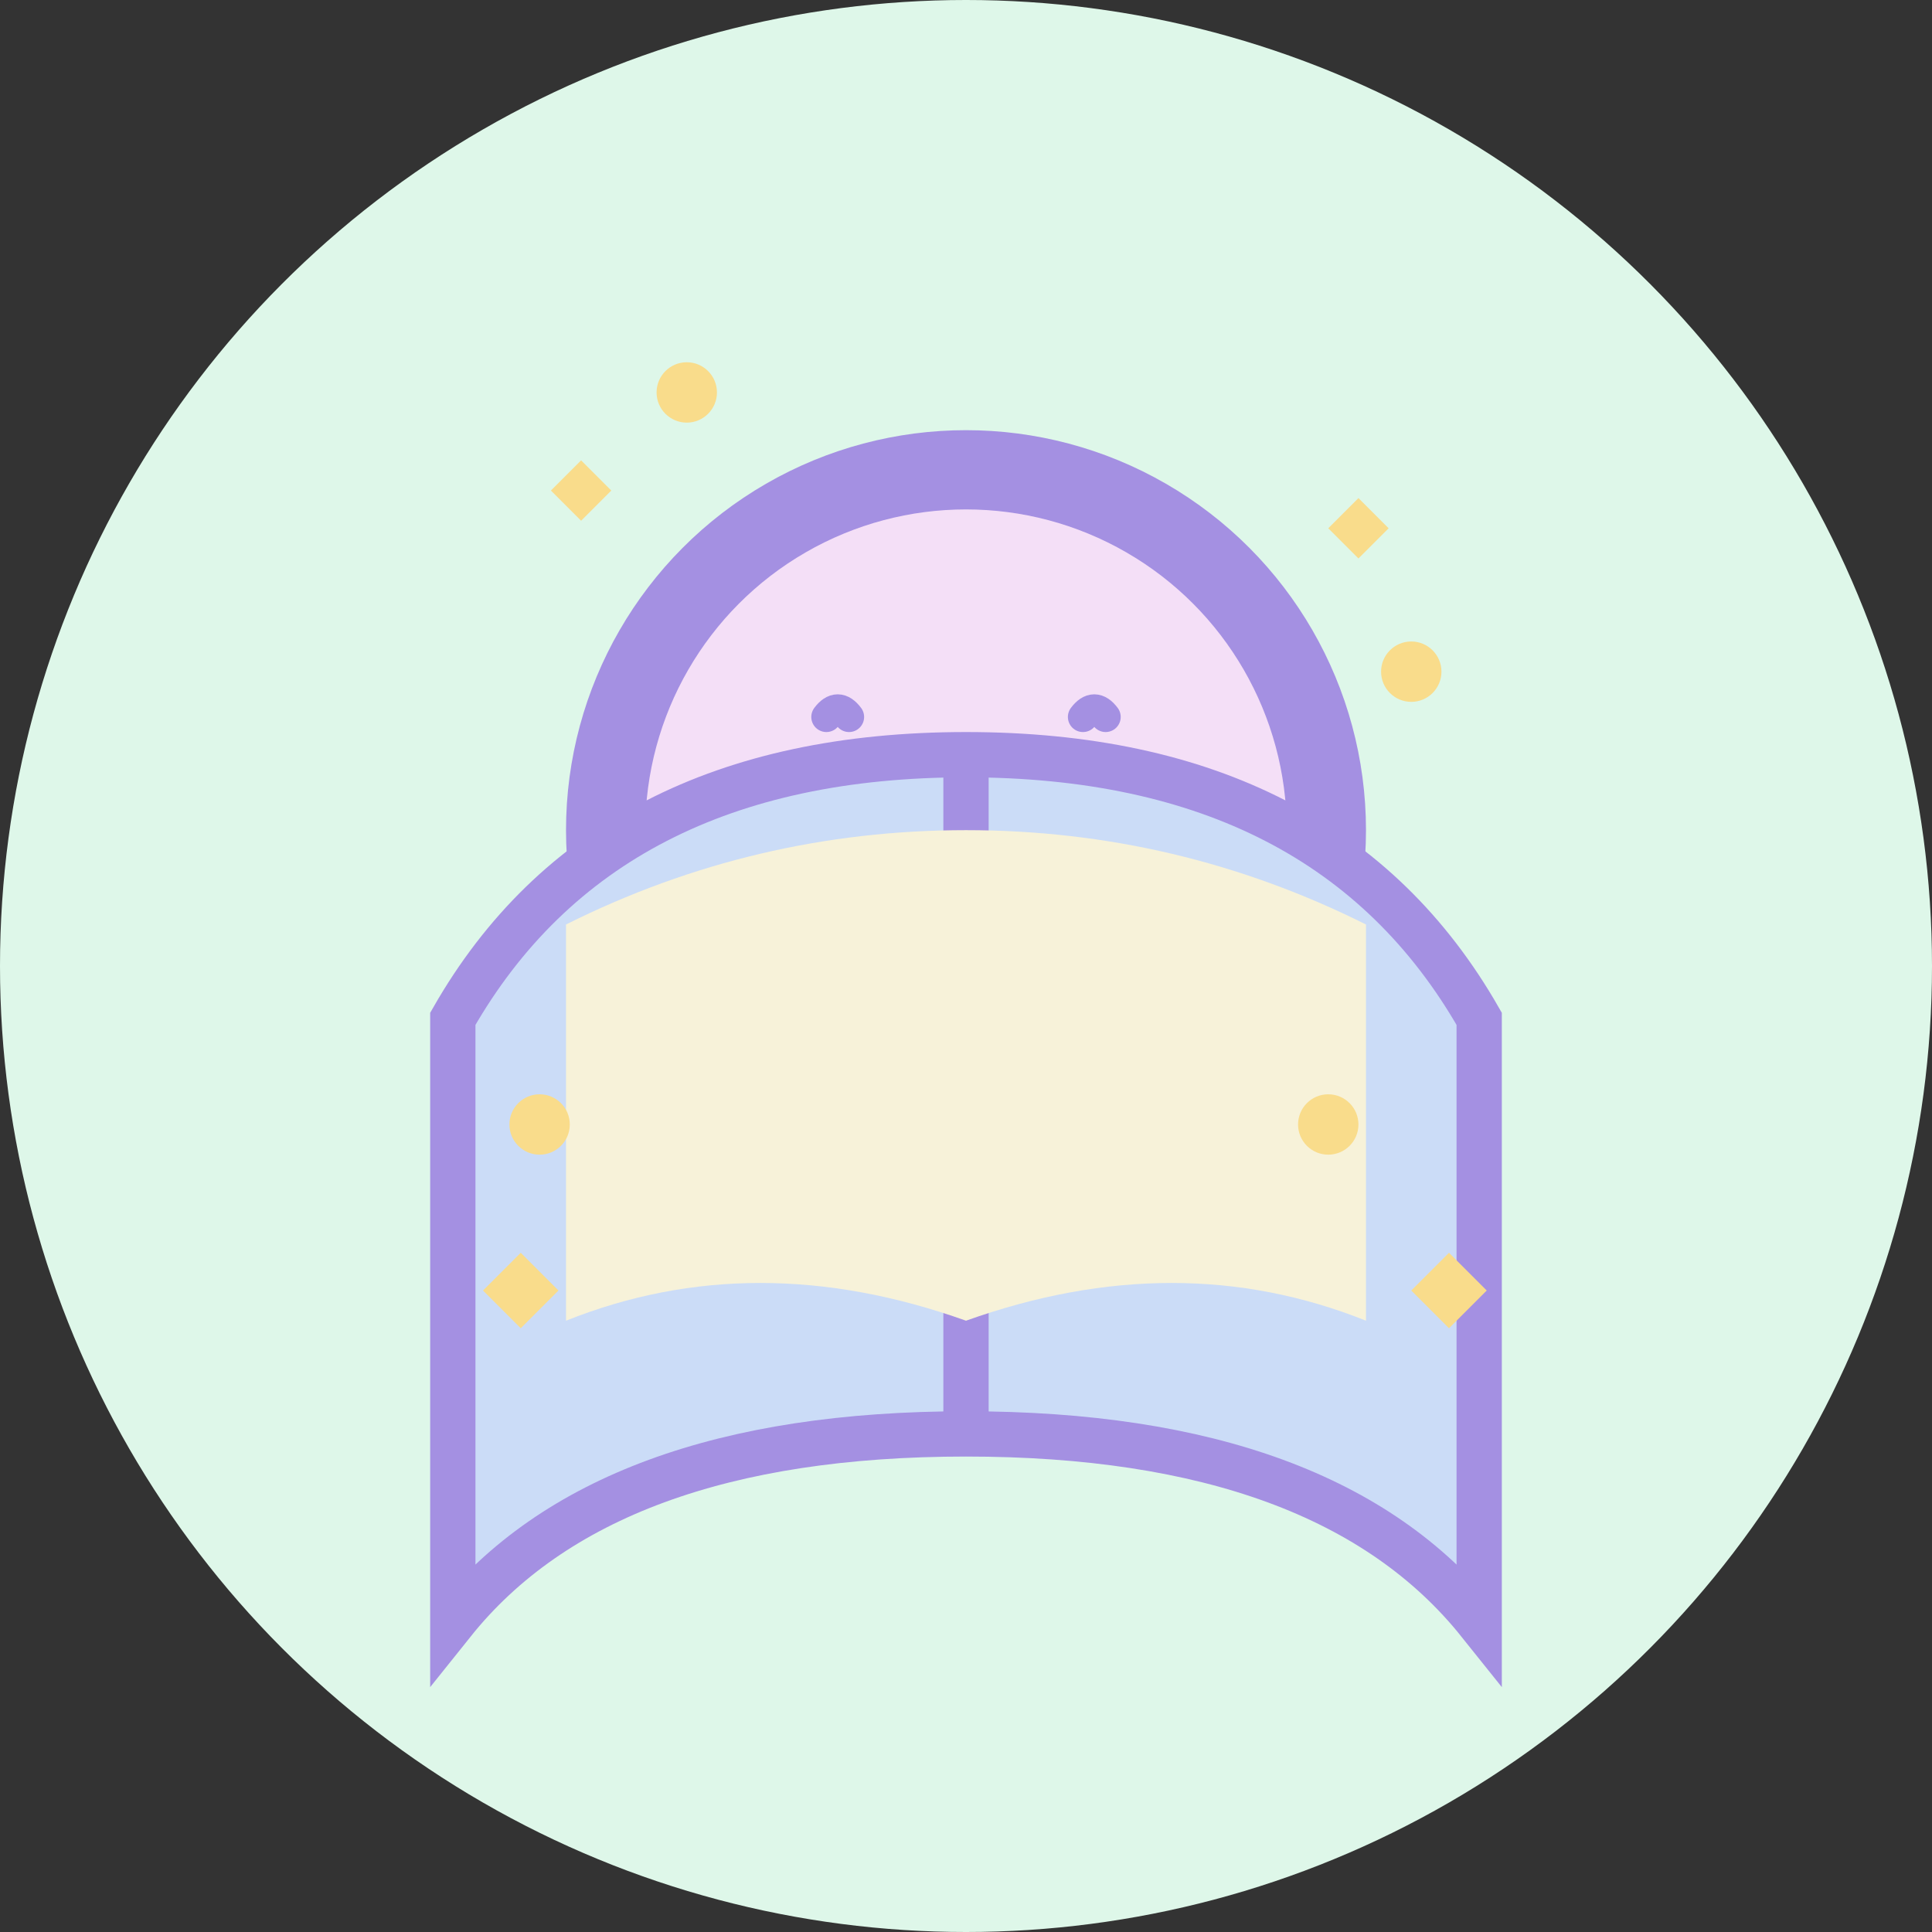 <svg width="512" height="512" viewBox="0 0 512 512" fill="none" xmlns="http://www.w3.org/2000/svg">
  <rect x="0" y="0" width="512" height="512" fill="#333333" stroke="none"/>
  <!-- Background mint circle -->
  <circle cx="256" cy="256" r="256" fill="#DEF7E9" />
  
  <!-- Purple circle enclosing happy face -->
  <circle cx="256" cy="220" r="100" fill="#A490E2" stroke="#A490E2" stroke-width="12" />
  
  <!-- Happy face inside purple circle -->
  <circle cx="256" cy="220" r="85" fill="#F4DFF7" />
  <path d="M226 200 Q256 240 286 200" stroke="#A490E2" stroke-width="8" stroke-linecap="round" />
  <path d="M219 190 Q222 186 225 190" stroke="#A490E2" stroke-width="8" stroke-linecap="round" />
  <path d="M287 190 Q290 186 293 190" stroke="#A490E2" stroke-width="8" stroke-linecap="round" />
  
  <!-- Book outlines -->
  <path d="M120 270 Q160 200 256 200 Q352 200 392 270 L392 430 Q352 380 256 380 Q160 380 120 430 L120 270Z" stroke="#A490E2" stroke-width="12" fill="#CBDCF7" />
  <path d="M256 200 L256 380" stroke="#A490E2" stroke-width="12" />
  <path d="M150 245 Q200 220 256 220 L256 350 Q200 330 150 350 L150 245Z" fill="#F7F2D9" />
  <path d="M362 245 Q312 220 256 220 L256 350 Q312 330 362 350 L362 245Z" fill="#F7F2D9" />
  
  <!-- Sparkling stars -->
  <path d="M352 140 L360 148 L368 140 L360 132 Z" fill="#F9DC8B" />
  <path d="M146 130 L154 138 L162 130 L154 122 Z" fill="#F9DC8B" />
  <path d="M128 342 L138 352 L148 342 L138 332 Z" fill="#F9DC8B" />
  <path d="M374 342 L384 352 L394 342 L384 332 Z" fill="#F9DC8B" />
  <circle cx="374" cy="178" r="8" fill="#F9DC8B" />
  <circle cx="182" cy="104" r="8" fill="#F9DC8B" />
  <circle cx="143" cy="298" r="8" fill="#F9DC8B" />
  <circle cx="352" cy="298" r="8" fill="#F9DC8B" />
</svg> 